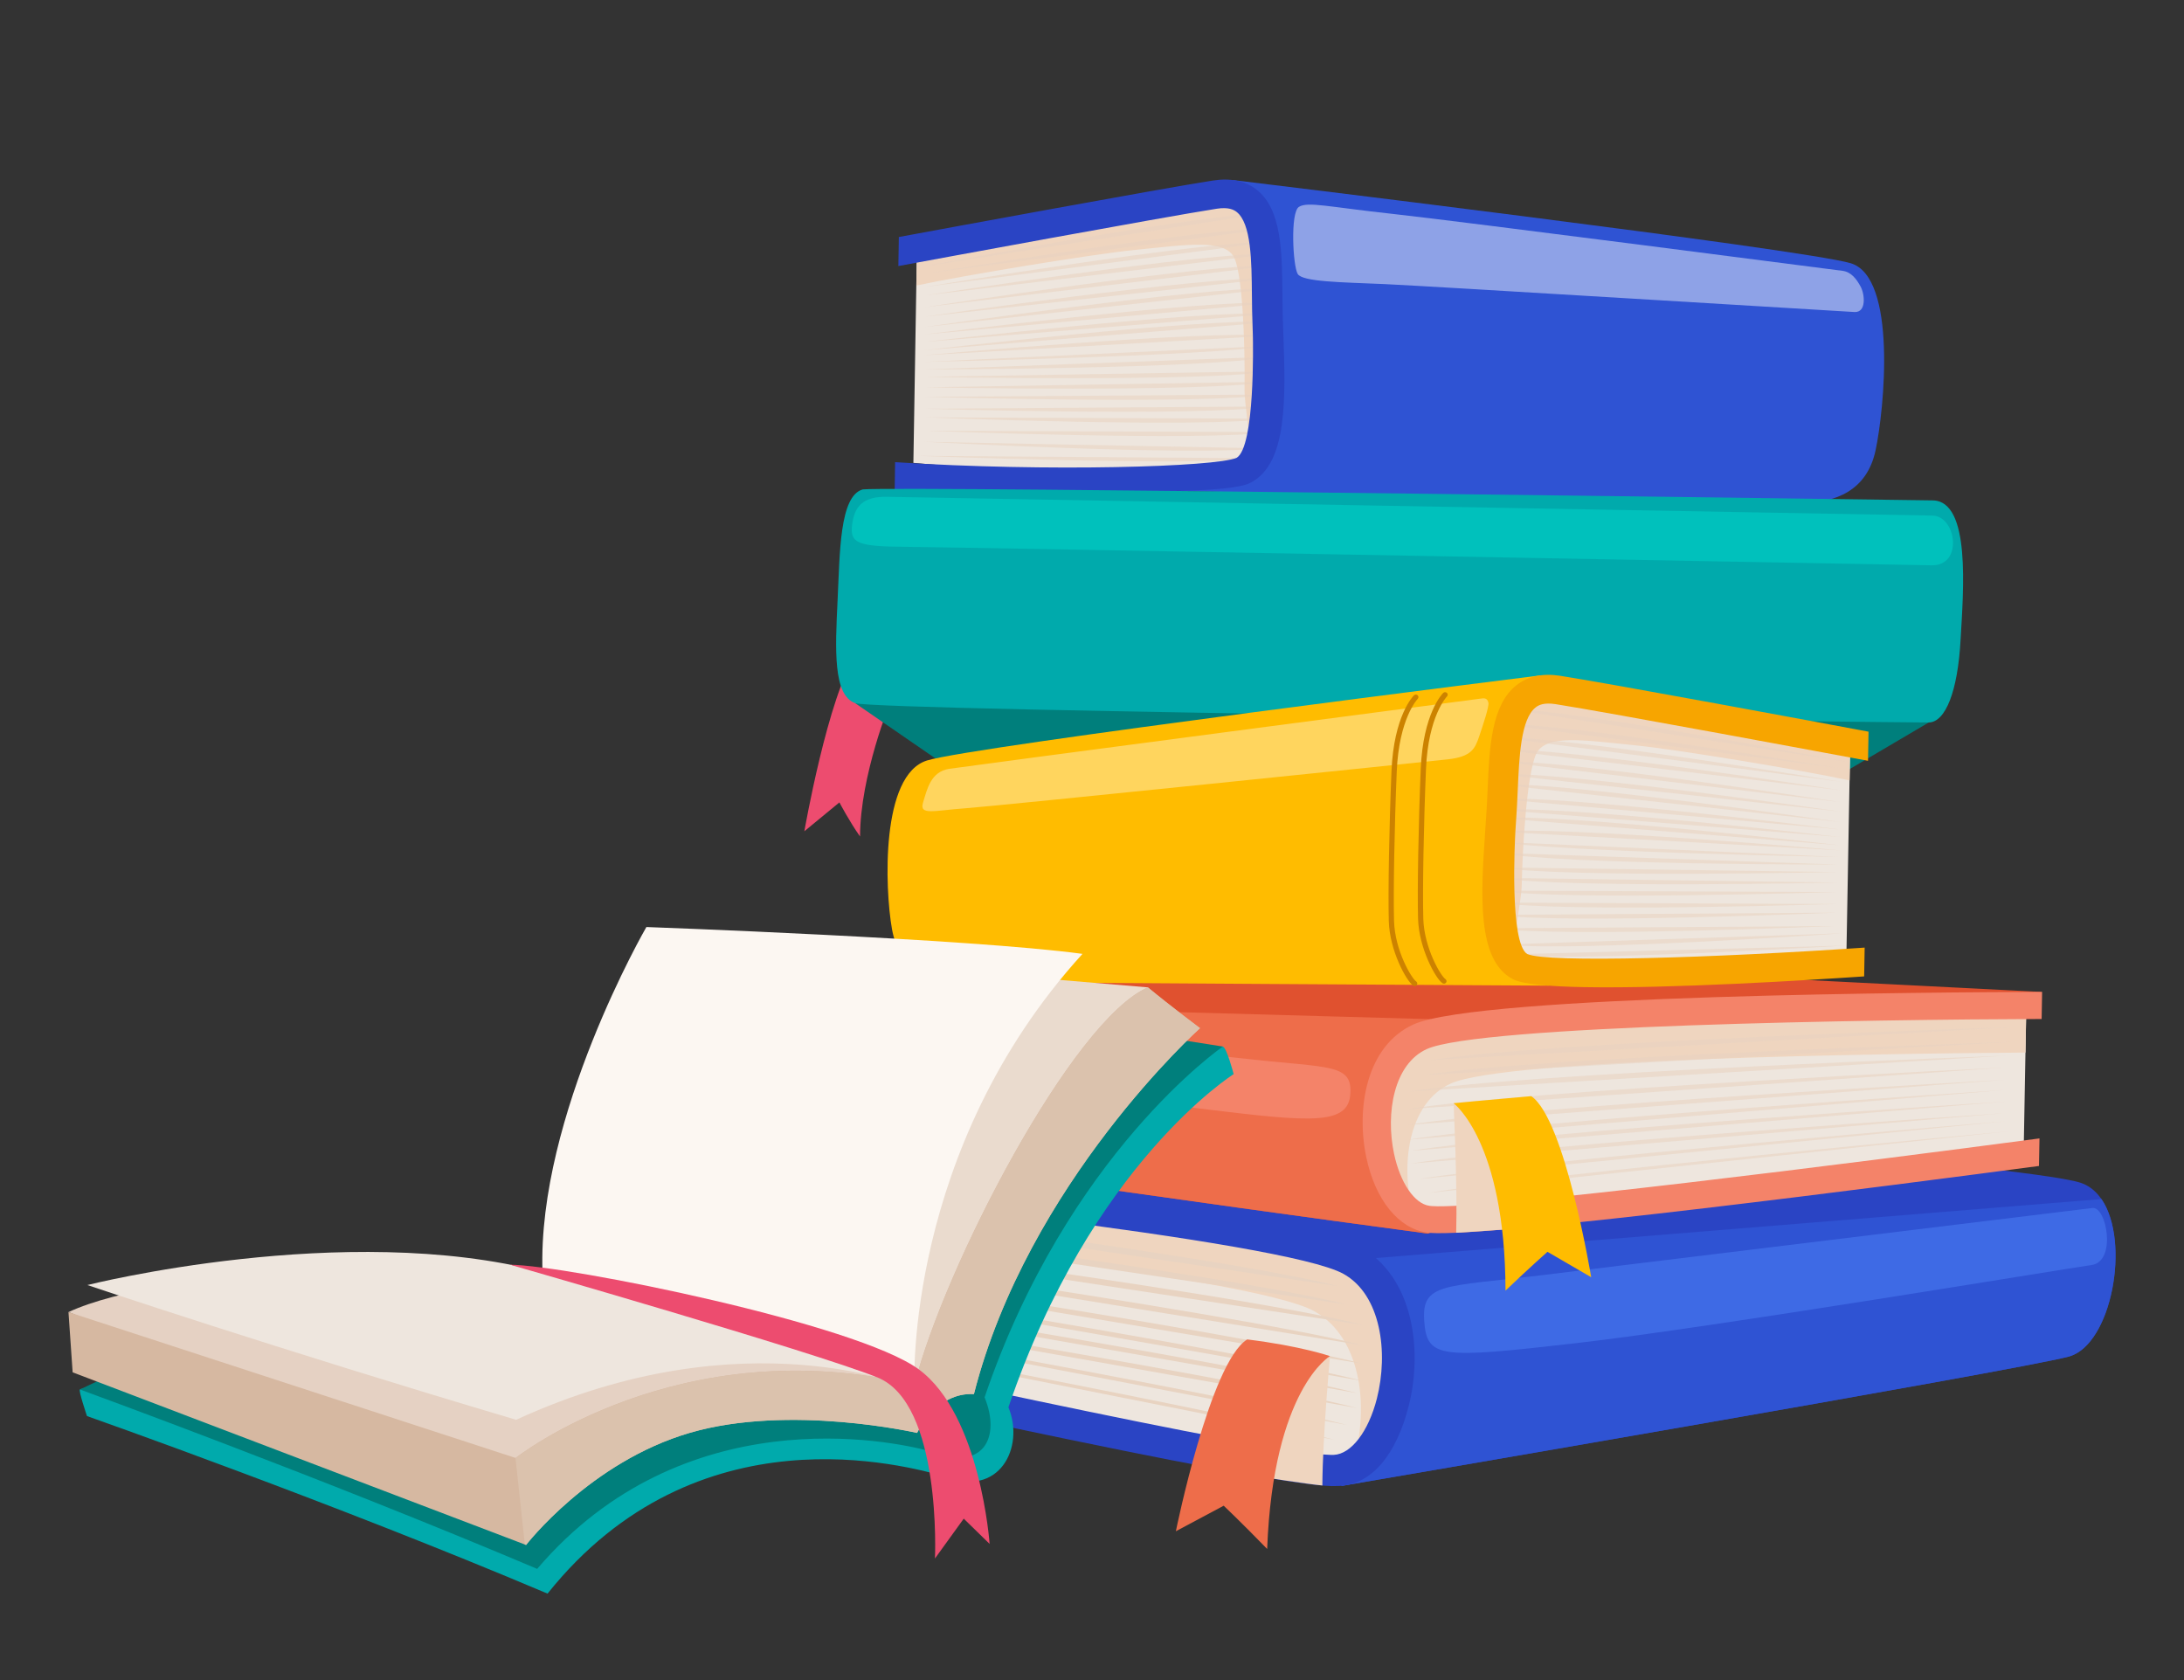 <?xml version="1.0" encoding="utf-8"?>
<!-- Generator: Adobe Illustrator 25.0.0, SVG Export Plug-In . SVG Version: 6.00 Build 0)  -->
<svg version="1.1" id="Capa_1" xmlns="http://www.w3.org/2000/svg" xmlns:xlink="http://www.w3.org/1999/xlink" x="0px" y="0px"
	 viewBox="0 0 650 500" style="enable-background:new 0 0 650 500;" xml:space="preserve">
<rect x="0" y="0" width="650" height="500" fill="#333333" stroke="none"/>
<style type="text/css">
	.st0{fill:#0A6C8E;}
	.st1{fill:#EEE6DE;}
	.st2{fill:#EFD5BF;}
	.st3{opacity:0.58;}
	.st4{fill:#E8D3C1;}
	.st5{fill:#2F53D3;}
	.st6{fill:#2A44C4;}
	.st7{opacity:0.46;fill:#FFFFFF;enable-background:new    ;}
	.st8{fill:#ED4C6F;}
	.st9{fill:#007F7C;}
	.st10{fill:#00AAAC;}
	.st11{fill:#00C1BC;}
	.st12{fill:#3E6AE5;}
	.st13{fill:#EE6D4A;}
	.st14{fill:#E0512F;}
	.st15{fill:#F48369;}
	.st16{fill:#F9A0A0;}
	.st17{fill:#FFBC00;}
	.st18{fill:#F7A500;}
	.st19{opacity:0.37;fill:#FFFFFF;enable-background:new    ;}
	.st20{fill:#CC8200;}
	.st21{fill:#EADBCE;}
	.st22{fill:#E5D1C3;}
	.st23{fill:#D6B8A1;}
	.st24{fill:#DBC2AD;}
	.st25{fill:#FCF7F2;}
</style>
<g>
	<g>
		<g>
			<g>
				<g>
					<polygon class="st0" points="213.38,384.96 227.22,383.7 231.7,389.07 					"/>
					<g>
						<g>
							<g>
								<g>
									<g>
										<g>
											<path class="st1" d="M272.89,74.35l-1.05,63.4c0,0,78.09,7.14,95.15,2.32c17.06-4.81,9.48-26.35,9.65-36.56
												s0.35-35.1-2.27-41s-15.58-3.09-31.47-1.49C327.02,62.61,272.89,74.35,272.89,74.35z"/>
										</g>
										<path class="st2" d="M376.65,103.51c0.17-10.21,0.35-35.1-2.27-41c-2.62-5.9-15.58-3.09-31.47-1.49
											c-15.89,1.6-70.01,13.33-70.01,13.33l-0.17,10.62c14.57-3.1,52.35-9.32,64.97-10.58c15.89-1.6,27.1-3.39,29.72,2.51
											c2.62,5.9,3.15,28.32,2.98,38.54c-0.1,5.62,2.16,14.67,1.36,22.48C382.46,130.65,376.5,112.6,376.65,103.51z"/>
										<g class="st3">
											<g>
												<path class="st4" d="M376.9,63.44L273.58,79.51C273.57,79.51,356.54,63.65,376.9,63.44z"/>
												<path class="st4" d="M378.99,99.87l-104.07,5.85C274.92,105.72,358.78,98.21,378.99,99.87z"/>
												<path class="st4" d="M379.05,95.82l-104.06,8.4C274.99,104.22,358.79,94.52,379.05,95.82z"/>
												<path class="st4" d="M379.09,93.37l-104.06,8.39C275.03,101.77,358.83,92.07,379.09,93.37z"/>
												<path class="st4" d="M379.11,90.15l-104,9.38C275.11,99.53,358.83,89.04,379.11,90.15z"/>
												<path class="st4" d="M379.08,85.86L275.24,97.31C275.24,97.31,358.78,85.16,379.08,85.86z"/>
												<path class="st4" d="M379.14,82.79L275.3,94.22C275.29,94.22,358.82,82.08,379.14,82.79z"/>
												<path class="st4" d="M379.15,79L275.39,91.4C275.39,91.4,358.82,78.48,379.15,79z"/>
												<path class="st4" d="M379.2,75.48L275.45,87.89C275.45,87.88,358.88,74.97,379.2,75.48z"/>
												<path class="st4" d="M379.19,71.88L275.55,85.34C275.55,85.34,358.86,71.56,379.19,71.88z"/>
												<path class="st4" d="M379.72,67.87L276.07,81.32C276.07,81.32,359.38,67.56,379.72,67.87z"/>
											</g>
											<g>
												<path class="st4" d="M375.4,133.41l-100.24-1.93C275.16,131.48,355.16,135.79,375.4,133.41z"/>
												<path class="st4" d="M378.52,102.91l-103.22,4.78C275.3,107.69,358.14,106.08,378.52,102.91z"/>
												<path class="st4" d="M378.43,106.16l-103.14,3.78C275.3,109.95,358.23,109.87,378.43,106.16z"/>
												<path class="st4" d="M378.27,110.49l-102.92,1.66C275.35,112.16,358.05,113.79,378.27,110.49z"/>
												<path class="st4" d="M378.24,113.59l-102.92,1.68C275.31,115.28,358.01,116.9,378.24,113.59z"/>
												<path class="st4" d="M378.12,117.41l-102.81,0.69C275.32,118.1,357.89,120.52,378.12,117.41z"/>
												<path class="st4" d="M378.07,120.96l-102.81,0.69C275.27,121.66,357.84,124.07,378.07,120.96z"/>
												<path class="st4" d="M377.96,124.6l-102.66-0.39C275.3,124.21,357.71,127.5,377.96,124.6z"/>
												<path class="st4" d="M378.35,128.58l-102.66-0.39C275.68,128.19,358.11,131.48,378.35,128.58z"/>
											</g>
											<path class="st4" d="M376.17,136.38l-103.13-0.72C273.04,135.66,355.9,138.85,376.17,136.38z"/>
										</g>
										<g>
											<g>
												<path class="st5" d="M366.85,53.57c0,0,170.15,20.58,183.99,24.78c13.82,4.2,9.97,43.49,7.37,55.66
													c-2.6,12.16-12.04,15.55-22.02,15.76c-9.97,0.2-185.74-3.66-185.74-3.66s23.78-3.72,26.6-20.85
													c2.81-17.13-0.69-51.35-1.4-57.15C374.97,62.29,366.85,53.57,366.85,53.57z"/>
											</g>
											<g>
												<path class="st6" d="M381.95,99.4c-0.1-2.59-0.18-5.1-0.22-7.44c-0.03-1.56-0.05-3.14-0.06-4.71
													c-0.11-12.28-0.23-24.97-7.66-30.79c-3.35-2.63-7.74-3.55-13.04-2.73c-15.23,2.36-79.58,14.24-93.46,16.81l-0.14,8.64
													c9.07-1.68,79.17-14.64,94.75-17.06c3.53-0.54,5.07,0.29,5.92,0.95c4.36,3.42,4.46,14.66,4.55,24.57
													c0.02,1.62,0.03,3.21,0.06,4.8c0.05,2.38,0.21,6.54,0.23,7.56c0.04,2.19,0.67,32.93-4.83,36.25
													c-6.09,2.71-56.22,4.24-101.65,1.29l-0.13,8.54c17.65,1.14,58.4,0.56,84.18,0.03c10.6-0.22,18.7-0.92,21.63-2.39
													C383.28,138.08,382.61,118.42,381.95,99.4z"/>
											</g>
										</g>
									</g>
								</g>
								<path class="st7" d="M548.37,80.6c0,0-115.09-14.91-133.94-16.95c-18.85-2.03-25.23-3.75-27.85-2.08
									c-2.61,1.66-1.79,17.61-0.36,19.96c1.42,2.36,13,2.46,25.69,3.01c12.69,0.55,136.46,8.15,140.05,8.32
									c3.59,0.16,3.02-5.35,1.79-7.58C552.53,83.04,550.97,80.94,548.37,80.6z"/>
							</g>
						</g>
						<g>
							<path class="st8" d="M265.03,208.79c0,0-9.03,21.94-9.06,40.16c-3.08-4.32-6.15-10.15-6.15-10.15l-10.43,8.59
								c0,0,7.07-40.48,15.45-52.68C263.21,182.52,265.03,208.79,265.03,208.79z"/>
							<g>
								<path class="st9" d="M574.01,215.03l-31.35,18.47l-259.73-4.67l-28.38-19.54c0,0,125.47-1.82,166.63-3.98
									C462.36,203.14,574.01,215.03,574.01,215.03z"/>
								<g>
									<g>
										<g>
											<g>
												<path class="st10" d="M575.2,148.92c0,0-307.17-4.29-318.42-3.27c-6.94,1.93-6.81,18.81-7.51,33.2
													c-0.69,14.39-1.37,28.12,5.28,30.42c6.64,2.3,314.41,5.81,319.44,5.75c5.04-0.06,8.66-9.32,9.5-24.4
													C584.36,175.56,586.57,149.07,575.2,148.92z"/>
											</g>
										</g>
									</g>
									<path class="st11" d="M575.13,153.44c0,0-167.54-3.02-220.3-3.96c-52.76-0.95-83.68-1.51-90.87-1.63
										c-7.19-0.13-9.69,2.91-10.36,8.36c-0.67,5.46,1.61,6.44,15.99,6.53s295.78,5.33,305.29,5.5S582.24,153.57,575.13,153.44z"
										/>
								</g>
							</g>
						</g>
						<g>
							<g>
								<g>
									<g>
										<g>
											<path class="st6" d="M399.42,442.19c0,0,201.24-34.4,216.27-38.46c15.03-4.07,20.34-46.15,3.53-51.73
												c-16.81-5.58-207.76-20.18-207.76-20.18l-222.74,8.16L399.42,442.19z"/>
										</g>
										<path class="st5" d="M615.7,403.73c-15.03,4.07-216.27,38.46-216.27,38.46l-113.56-57.74l339.56-27.6
											C634.19,369.54,628.44,400.27,615.7,403.73z"/>
									</g>
									<g>
										<path class="st1" d="M194,345.17c41.23,3.99,188.34,18.89,208.24,29.9c23.18,12.83,14.5,61.67-5.03,62.56
											c-15.82,0.72-152.7-29.64-204.13-41.2L194,345.17z"/>
									</g>
									<path class="st2" d="M391.15,390.22c-18.43-10.2-145.93-23.73-197.43-28.84l0.29-16.21
										c41.23,3.99,188.34,18.89,208.24,29.9c21.05,11.64,15.82,52.97,0.07,61.15C407.69,420.56,405.71,398.28,391.15,390.22z"/>
									<g>
										<path class="st6" d="M187.82,390.48c62.62,14.14,190.36,42.2,208.32,42.51c0.3,0.01,0.59,0.01,0.83-0.01
											c5.19-0.24,10.33-6.97,12.82-16.77c3.5-13.77,1.19-30.94-9.99-37.12c-17.65-9.76-153.28-24.3-211.24-29.78l0.17-9.33
											c35.01,3.31,193.86,18.85,215.95,31.06c16.03,8.86,18.8,30.77,14.58,47.37c-3.62,14.26-10.84,23.37-20.68,23.82
											c-0.31,0.01-1.81,0.05-2.2,0.04c-21.28-0.39-159.84-31.25-208.73-42.29L187.82,390.48z"/>
									</g>
									<path class="st4" d="M398.2,382.77l-201.73-30C196.47,352.77,359.68,372.77,398.2,382.77z"/>
									<path class="st4" d="M400.54,388.19l-201.73-30C198.81,358.19,362.02,378.19,400.54,388.19z"/>
									<path class="st4" d="M405.62,394.32l-205.27-31.26C200.35,363.06,367.11,384.33,405.62,394.32z"/>
									<path class="st4" d="M405.75,400.41L200.6,367.18C200.6,367.18,367.23,390.42,405.75,400.41z"/>
									<path class="st4" d="M405.66,405.88l-205.13-34.47C200.53,371.41,367.14,395.88,405.66,405.88z"/>
									<path class="st4" d="M405.56,410.99l-205.1-36.07C200.46,374.93,367.04,400.99,405.56,410.99z"/>
									<path class="st4" d="M403.93,414.61l-203.86-35.74C200.06,378.87,365.41,404.61,403.93,414.61z"/>
									<path class="st4" d="M403.84,419.02l-203.52-36.11C200.32,382.91,365.33,409.02,403.84,419.02z"/>
									<path class="st4" d="M400.85,424.08l-201.4-38.48C199.45,385.61,362.33,414.09,400.85,424.08z"/>
									<path class="st4" d="M397.37,428.54l-199.12-39.57C198.25,388.95,358.85,418.53,397.37,428.54z"/>
								</g>
								<g>
									<path class="st12" d="M622.76,359.51c0,0-136.15,16.62-164.5,20.07c-28.35,3.44-35.16,2.16-34.39,13.45s4.67,11.33,45,6.73
										c40.32-4.61,146.01-22.24,153.58-23.27C630.03,375.45,626.97,359,622.76,359.51z"/>
								</g>
							</g>
							<path class="st2" d="M395.82,403.68c0,0-2.17,23.61-2.26,38.41c-4.51-0.41-18.4-2.6-18.4-2.6S379.46,403.8,395.82,403.68z"/>
							<path class="st13" d="M395.82,403.59c0,0-16.86,9.8-18.69,57.39c-7.66-7.88-12.93-12.87-12.93-12.87l-14.24,7.6
								c0,0,10.18-50.22,21.23-57.09C387.2,400.59,395.82,403.59,395.82,403.59z"/>
						</g>
						<g>
							<g>
								<g>
									<g>
										<g>
											<g>
												<g>
													<path class="st14" d="M425,367.13c0,0-174.74-23.39-187.57-28.1c-12.83-4.69-16.1-41.38-1.43-44.86
														c14.66-3.48,179.81-8.7,179.81-8.7l191.98,9.74L425,367.13z"/>
												</g>
											</g>
											<g>
												<path class="st13" d="M237.43,339.03c12.83,4.7,187.57,28.1,187.57,28.1l86.04-46.35l-85.28-17.47l-195.26-5.43
													C222.55,308.12,226.56,335.05,237.43,339.03z"/>
											</g>
										</g>
										<g>
											<path class="st1" d="M603.07,299.26c-35.65,0.18-162.89,1.37-180.38,9.28c-20.38,9.22-14.41,51.99,2.39,54.31
												c13.61,1.87,132.52-13.44,177.19-19.35L603.07,299.26z"/>
										</g>
										<path class="st2" d="M431.78,322.47c16.2-7.33,126.5-8.89,171.05-9.22l0.25-14c-35.65,0.18-162.89,1.37-180.38,9.28
											c-18.51,8.37-15.29,44.4-1.96,52.7C416.57,347.31,418.98,328.27,431.78,322.47z"/>
										<g>
											<g>
												<path class="st15" d="M606.99,338.8c-54.41,7.22-165.37,21.28-180.85,20.14c-0.27-0.02-0.5-0.05-0.71-0.08
													c-4.46-0.62-8.69-6.83-10.53-15.46c-2.58-12.14-0.07-26.76,9.76-31.2c15.52-7.01,132.85-8.8,182.97-8.94l0.14-8.06
													c-30.28,0.08-167.65,0.89-187.07,9.67c-14.09,6.38-17.16,25.03-14.04,39.67c2.67,12.58,9.6,21.11,18.06,22.28
													c0.28,0.04,0.58,0.07,0.92,0.1c18.36,1.36,138.72-14.28,181.2-19.92L606.99,338.8z"/>
											</g>
										</g>
										<g class="st3">
											<path class="st4" d="M425.93,315.49l174.78-9.88C600.71,305.62,459.44,309.93,425.93,315.49z"/>
											<path class="st4" d="M423.75,319.97l174.78-9.87C598.54,310.1,457.26,314.42,423.75,319.97z"/>
											<path class="st4" d="M419.18,324.87l177.88-10.69C597.06,314.18,452.68,319.3,419.18,324.87z"/>
											<path class="st4" d="M418.87,330.1l177.83-12.4C596.7,317.7,452.39,324.53,418.87,330.1z"/>
											<path class="st4" d="M418.79,334.81l177.85-13.46C596.64,321.35,452.3,329.26,418.79,334.81z"/>
											<path class="st4" d="M418.71,339.23l177.88-14.84C596.58,324.39,452.21,333.67,418.71,339.23z"/>
											<path class="st4" d="M420.01,342.48l176.8-14.65C596.81,327.82,453.52,336.91,420.01,342.48z"/>
											<path class="st4" d="M419.95,346.29l176.52-15C596.46,331.29,453.45,340.72,419.95,346.29z"/>
											<path class="st4" d="M422.36,350.89l174.76-17.22C597.12,333.67,455.87,345.32,422.36,350.89z"/>
											<path class="st4" d="M425.22,355l172.83-18.34C598.05,336.66,458.72,349.44,425.22,355z"/>
										</g>
									</g>
									<g>
										<path class="st15" d="M232.5,301.73c0,0,109.79,10.14,138.54,13.39c24.76,2.8,31.8,1.3,30.79,10.97
											c-1.02,9.67-15.16,7.37-50.29,3.15c-39.01-4.68-112.57-12.75-119.07-14.23C225.95,313.54,228.89,300.95,232.5,301.73z"/>
									</g>
									<g>
										<path class="st16" d="M248.91,341.5c0.26-0.01,0.48-0.18,0.56-0.43c0.1-0.29-0.08-0.6-0.38-0.67
											c-1.87-0.42-7.84-4.23-8.71-8.23c-0.89-4.15-1.96-13.63-2.41-21.56c-0.43-7.52,5.02-10.43,5.25-10.56
											c0.29-0.15,0.41-0.48,0.27-0.75c-0.13-0.27-0.48-0.36-0.77-0.21c-0.07,0.04-6.38,3.37-5.91,11.65
											c0.46,7.98,1.52,17.53,2.43,21.72c0.94,4.34,7.21,8.49,9.5,9.02C248.8,341.5,248.86,341.5,248.91,341.5z"/>
									</g>
									<g>
										<path class="st16" d="M256.43,342.4c0.26-0.01,0.48-0.18,0.56-0.43c0.1-0.29-0.08-0.59-0.39-0.67
											c-1.87-0.42-7.84-4.22-8.7-8.23c-0.89-4.15-1.96-13.63-2.41-21.56c-0.43-7.52,5.03-10.43,5.25-10.56
											c0.29-0.15,0.41-0.48,0.28-0.75c-0.13-0.27-0.48-0.37-0.77-0.22c-0.07,0.03-6.39,3.37-5.91,11.65
											c0.46,7.98,1.52,17.53,2.43,21.72c0.94,4.34,7.22,8.5,9.5,9.02C256.33,342.4,256.39,342.4,256.43,342.4z"/>
									</g>
								</g>
							</g>
							<path class="st2" d="M432.62,328.33c0,0,1.17,24.75,0.77,38.55c4.22-0.23,17.67-1.21,17.67-1.21S447.86,329,432.62,328.33z"
								/>
							<path class="st17" d="M432.62,328.33c0,0,15.35,11.38,15.45,55.77c7.4-7.08,12.49-11.55,12.49-11.55l13.01,7.56
								c0,0-7.79-47.12-17.85-53.89C440.74,327.53,432.62,328.33,432.62,328.33z"/>
						</g>
						<g>
							<g>
								<g>
									<path class="st1" d="M550.65,221.58l-1.14,63.59c0,0-77.41,7.35-94.09,2.57s-8.46-26.41-8.28-36.66
										c0.19-10.24,0.86-35.21,3.66-41.13c2.79-5.93,15.51-3.14,31.14-1.57C497.58,209.95,550.65,221.58,550.65,221.58z"/>
								</g>
								<path class="st2" d="M447.14,251.11c0.19-10.24,0.86-35.21,3.66-41.13c2.79-5.93,15.51-3.14,31.14-1.57
									c15.64,1.56,68.72,13.2,68.72,13.2l-0.19,10.65c-14.28-3.07-51.4-9.22-63.83-10.45c-15.64-1.57-26.66-3.34-29.45,2.59
									c-2.79,5.93-4.09,28.43-4.28,38.67c-0.1,5.63-2.63,14.73-2.11,22.56C440.47,278.35,446.98,260.22,447.14,251.11z"/>
								<g class="st3">
									<g>
										<path class="st4" d="M448.27,210.91l101.54,15.85C549.81,226.76,468.39,211.07,448.27,210.91z"/>
										<path class="st4" d="M444.96,247.46l102.63,5.6C547.58,253.06,464.98,245.74,444.96,247.46z"/>
										<path class="st4" d="M445.04,243.4l102.52,8.15C547.55,251.55,465.09,242.04,445.04,243.4z"/>
										<path class="st4" d="M445.08,240.94l102.52,8.15C547.6,249.09,465.14,239.58,445.08,240.94z"/>
										<path class="st4" d="M445.17,237.71l102.44,9.14C547.61,246.85,465.24,236.54,445.17,237.71z"/>
										<path class="st4" d="M445.34,233.4l102.21,11.22C547.55,244.63,465.44,232.65,445.34,233.4z"/>
										<path class="st4" d="M445.4,230.32l102.21,11.2C547.61,241.52,465.49,229.56,445.4,230.32z"/>
										<path class="st4" d="M445.52,226.53L547.6,238.7C547.61,238.71,465.62,225.96,445.52,226.53z"/>
										<path class="st4" d="M445.58,222.99l102.08,12.17C547.67,235.16,465.69,222.42,445.58,222.99z"/>
										<path class="st4" d="M445.71,219.38l101.94,13.24C547.66,232.62,465.81,219.02,445.71,219.38z"/>
										<path class="st4" d="M445.34,215.36l101.94,13.24C547.28,228.59,465.44,214.99,445.34,215.36z"/>
									</g>
									<g>
										<path class="st4" d="M447.35,281.09l101.14-3.34C548.48,277.76,467.26,283.43,447.35,281.09z"/>
										<path class="st4" d="M445.32,250.51l101.82,4.52C547.13,255.03,465.35,253.64,445.32,250.51z"/>
										<path class="st4" d="M445.29,253.77l101.77,3.53C547.06,257.3,465.12,257.43,445.29,253.77z"/>
										<path class="st4" d="M445.3,258.12l101.63,1.41C546.92,259.52,465.16,261.37,445.3,258.12z"/>
										<path class="st4" d="M445.23,261.23l101.63,1.43C546.86,262.65,465.1,264.48,445.23,261.23z"/>
										<path class="st4" d="M445.21,265.05l101.55,0.43C546.75,265.48,465.09,268.12,445.21,265.05z"/>
										<path class="st4" d="M445.14,268.61l101.55,0.43C546.69,269.05,465.02,271.68,445.14,268.61z"/>
										<path class="st4" d="M445.14,272.27l101.44-0.66C546.57,271.61,465.02,275.13,445.14,272.27z"/>
										<path class="st4" d="M444.6,276.26l101.44-0.66C546.05,275.61,464.5,279.12,444.6,276.26z"/>
									</g>
									<path class="st4" d="M446.48,284.09l102.82-2.68C549.3,281.4,466.43,286.51,446.48,284.09z"/>
								</g>
								<g>
									<g>
										<path class="st17" d="M458.54,200.99c0,0-168.82,21.08-182.63,25.33c-13.81,4.25-12.6,37.94-10.45,50.13
											c2.15,12.19,11.35,15.57,21.21,15.75c9.84,0.18,174.36,1.14,174.36,1.14s-12.83-3.23-15.02-20.41
											c-2.19-17.18,2.44-51.51,3.34-57.34C450.22,209.76,458.54,200.99,458.54,200.99z"/>
									</g>
									<g>
										<path class="st18" d="M442.05,247c0.18-2.6,0.35-5.12,0.48-7.46c0.09-1.56,0.15-3.15,0.22-4.73
											c0.53-12.31,1.07-25.05,8.62-30.92c3.41-2.65,7.77-3.58,12.98-2.77c14.96,2.33,78.13,14.08,91.76,16.63l-0.15,8.67
											c-8.9-1.66-77.71-14.48-93.03-16.87c-3.47-0.53-5.02,0.29-5.88,0.97c-4.43,3.44-4.91,14.72-5.34,24.66
											c-0.07,1.62-0.13,3.22-0.23,4.81c-0.12,2.38-0.43,6.57-0.48,7.59c-0.11,2.19-1.8,33.04,3.53,36.34
											c5.92,2.7,55.45,1.16,100.43-1.91l-0.15,8.57c-17.48,1.19-57.76,3.66-83.22,3.2c-10.47-0.19-18.44-0.87-21.28-2.35
											C439.4,285.8,440.75,266.07,442.05,247z"/>
									</g>
								</g>
							</g>
						</g>
						<g>
							<path class="st19" d="M441.07,207.86c0,0-153.03,20.1-158.55,20.94c-5.53,0.85-6.58,6.07-7.8,10.03
								c-1.22,3.95,3.27,2.38,12.49,1.73s136.9-13.81,143.82-14.59c6.92-0.79,7.97-3.19,9.19-6.77c1.22-3.57,2.96-8.88,2.77-10
								C442.76,208.12,442.24,207.71,441.07,207.86z"/>
						</g>
						<g>
							<path class="st20" d="M429.72,292.75c0.26,0.01,0.5-0.1,0.66-0.32c0.25-0.34,0.15-0.8-0.2-1.05
								c-1.33-0.88-6.33-9.18-6.58-18.02c-0.24-8.62,0.12-28.15,0.8-44.48c0.67-15.86,6.2-21.56,6.25-21.62
								c0.29-0.29,0.29-0.77-0.02-1.05c-0.31-0.29-0.81-0.28-1.1,0.01c-0.25,0.24-6,6.08-6.69,22.59
								c-0.68,16.34-1.04,35.93-0.8,44.57c0.24,8.82,5.26,17.9,7.24,19.21C429.42,292.7,429.57,292.75,429.72,292.75z"/>
						</g>
						<g>
							<path class="st20" d="M421.01,293.44c0.26,0.01,0.5-0.1,0.66-0.32c0.25-0.34,0.16-0.8-0.2-1.04
								c-1.33-0.88-6.33-9.18-6.58-18.02c-0.23-8.62,0.12-28.15,0.81-44.47c0.67-15.86,6.2-21.56,6.24-21.62
								c0.3-0.29,0.29-0.77-0.02-1.05c-0.3-0.29-0.8-0.28-1.1,0.02c-0.25,0.24-6,6.08-6.69,22.59c-0.68,16.34-1.04,35.93-0.8,44.57
								c0.24,8.82,5.26,17.9,7.25,19.21C420.72,293.39,420.86,293.44,421.01,293.44z"/>
						</g>
					</g>
				</g>
				<g>
					<g>
						<g>
							<g>
								<path class="st10" d="M367.16,319.67c0,0-42.4,26.59-67.03,99.15c4.93,11.97-2.77,27.12-18.98,20.54
									c-11.25-3.03-73.65-20.81-118.19,34.91c-63.98-27.11-137.07-52.84-137.07-52.84s-2.58-7.58-2.11-7.91
									c2.02-1.38,10.59,3.97,15,2.08c25.25-10.86,81.7-32.37,115.86-24.2c13.34,3.09,20.49,1.16,20.63-6.19
									c0.13-7.34,23.99-68.91,41.71-84.58c43.13,1.21,111.05,15.65,137.85,16.53c0.95,0.03,7.34-6.01,9.09-5.7
									C365.08,311.66,367.16,319.67,367.16,319.67z"/>
								<path class="st9" d="M363.94,311.46c0,0-46.28,31.83-70.91,104.4c4.92,11.97-0.33,22.52-16.54,15.95
									c-11.25-3.03-73.07-15.93-116.62,35.1c-63.98-27.11-136.08-53.39-136.08-53.39s79.87-39.69,124.89-28.92
									c13.34,3.09,20.49,1.16,20.63-6.19c0.13-7.34,23.99-68.91,41.72-84.58C264.99,295.34,363.94,311.46,363.94,311.46z"/>
							</g>
							<g>
								<path class="st21" d="M209.74,282.69l131.88,11.16c4.79,16.16-54.74,93.3-54.74,93.3s-3.23,10.48-11.46,26.27l-113.88-35.19
									C174.71,326.79,209.74,282.69,209.74,282.69z"/>
							</g>
							<path class="st22" d="M161.45,378.57c0.03-0.11,0.06-0.23,0.1-0.35l113.88,35.19c-0.22,0.41-0.42,0.81-0.64,1.22
								c-61.64-12.66-118.89,28.7-118.89,28.7s-28.23-9.64-135.52-52.84C48.28,377.41,138.17,372.55,161.45,378.57z"/>
							<path class="st23" d="M153.4,433.88l0.06,0.02c0,0,48.7-38.52,118.68-21.75c8.86-35.08,46.99-108.56,69.48-118.3
								c6.95,5.74,15.52,12.14,15.52,12.14s-51.28,45.99-67.29,108.91c-11.21-0.67-16.91,11.55-16.91,11.55s-37.89-8.7-67.61-0.04
								s-48.76,33.38-48.76,33.38l-0.38-0.14L21.62,408.41l-1.24-17.92L153.4,433.88z"/>
							<path class="st24" d="M153.47,433.9c0,0,48.7-38.52,118.68-21.75c8.86-35.08,46.99-108.56,69.48-118.3
								c6.95,5.74,15.52,12.14,15.52,12.14s-51.28,45.99-67.29,108.91c-11.21-0.67-16.91,11.55-16.91,11.55s-37.89-8.7-67.61-0.04
								s-48.76,33.38-48.76,33.38l-0.38-0.14l-2.78-25.77L153.47,433.9z"/>
						</g>
						<path class="st1" d="M272.12,413.35c0,0-50.3-22.18-118.51,9.19C82.04,401.29,26,382.44,26,382.44s76.51-19.3,135.44-3.88
							C220.4,393.99,266.32,409.34,272.12,413.35z"/>
						<path class="st25" d="M272.14,412.16c0,0-2.92-70.09,50.03-128.28c-33.53-4.54-129.79-7.99-129.79-7.99
							s-32.53,56.2-30.92,102.69C213.34,392.75,272.14,412.16,272.14,412.16z"/>
					</g>
					<path class="st8" d="M151.81,376.38c0,0,90.03,25.83,109.31,33.55c19.28,7.72,17.14,53.89,17.14,53.89l8.57-11.86l7.7,7.52
						c0,0-2.67-38.41-21.1-51.96C254.98,393.96,169.17,376.63,151.81,376.38z"/>
				</g>
			</g>
		</g>
	</g>
</g>
</svg>
